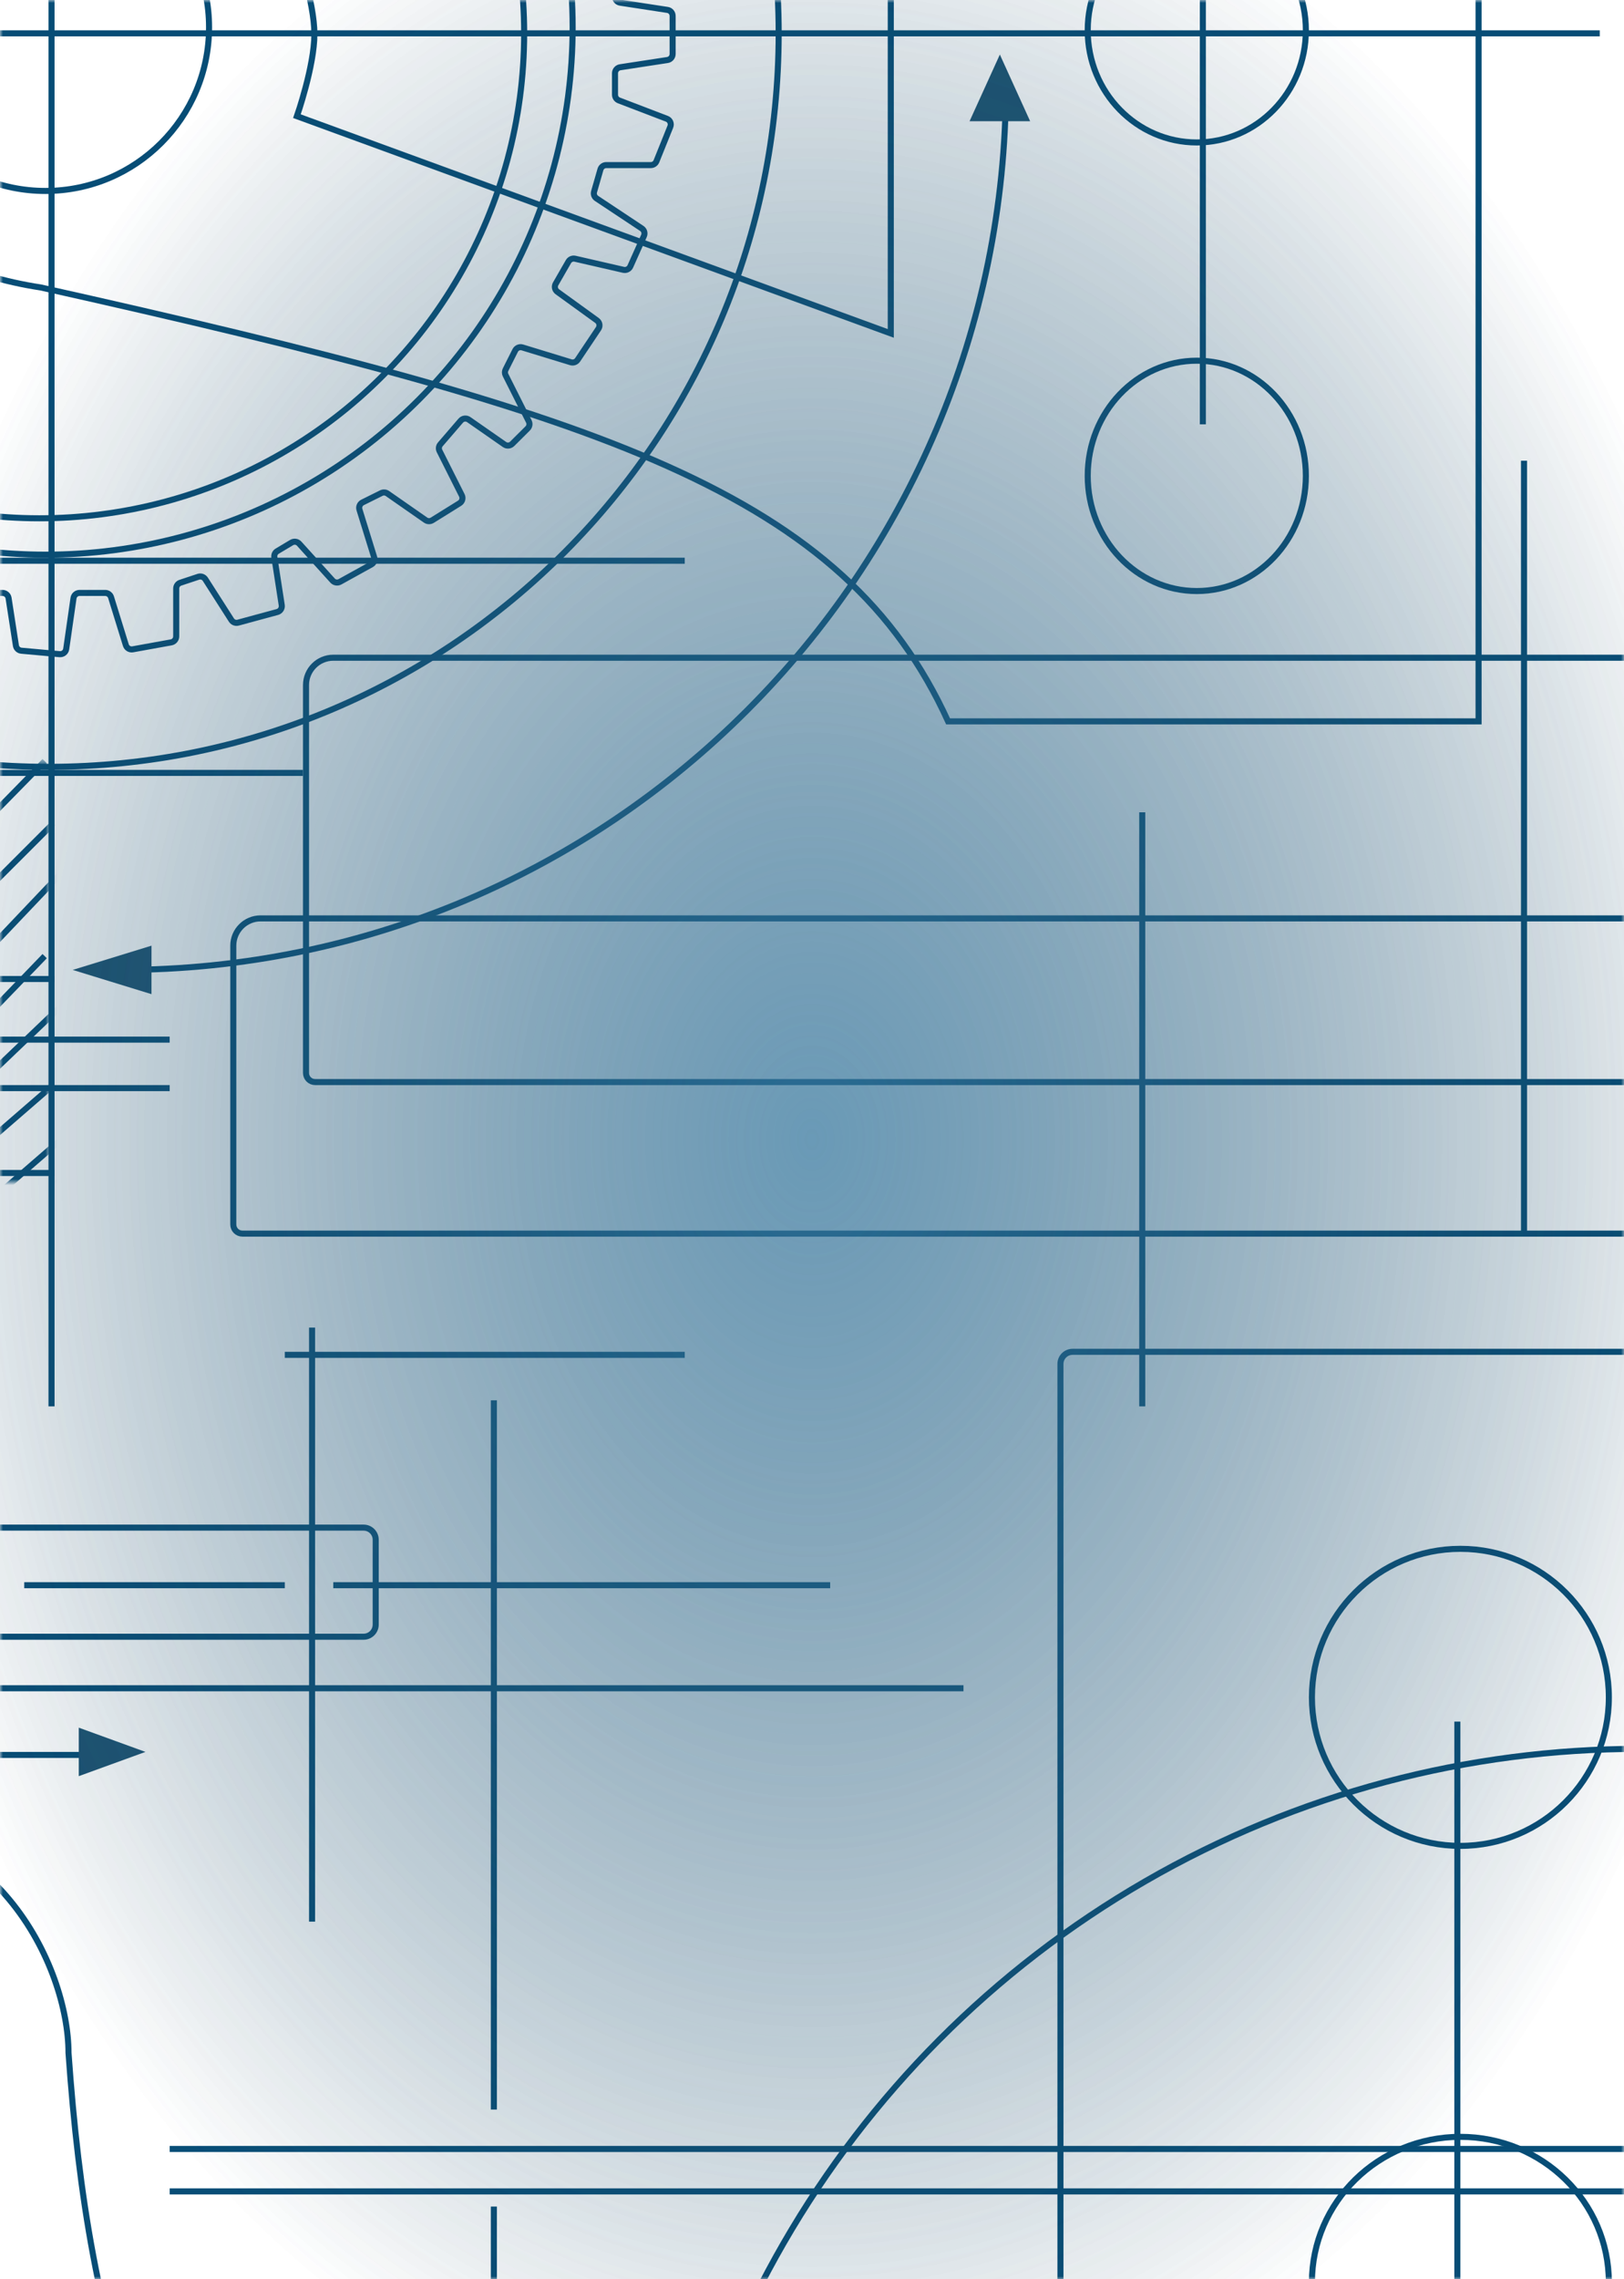 <svg width="268" height="376" viewBox="0 0 268 376" fill="none" xmlns="http://www.w3.org/2000/svg">
<mask id="mask0_890_822" style="mask-type:alpha" maskUnits="userSpaceOnUse" x="0" y="0" width="268" height="376">
<path d="M0 5C0 2.239 2.239 0 5 0H268V376H0V5Z" fill="white"/>
</mask>
<g mask="url(#mask0_890_822)">
<line x1="8.5" y1="-77" x2="8.5" y2="232" stroke="#074D76"/>
<line x1="18" y1="289.5" x2="-132" y2="289.5" stroke="#074D76"/>
<line x1="9" y1="193.5" x2="-132" y2="193.5" stroke="#074D76"/>
<line x1="9" y1="161.5" x2="-101" y2="161.5" stroke="#074D76"/>
<line x1="198.5" y1="-58" x2="198.5" y2="70" stroke="#074D76"/>
<line x1="188.5" y1="134" x2="188.5" y2="232" stroke="#074D76"/>
<line x1="240.5" y1="284" x2="240.5" y2="466" stroke="#074D76"/>
<line x1="51.5" y1="219" x2="51.5" y2="317" stroke="#074D76"/>
<line x1="81.5" y1="231" x2="81.5" y2="348" stroke="#074D76"/>
<line x1="81.5" y1="364" x2="81.5" y2="473" stroke="#074D76"/>
<line x1="113" y1="223.5" x2="47" y2="223.5" stroke="#074D76"/>
<line x1="137" y1="261.5" x2="55" y2="261.5" stroke="#074D76"/>
<line x1="159" y1="278.5" x2="-40" y2="278.5" stroke="#074D76"/>
<line x1="251.5" y1="76" x2="251.5" y2="204" stroke="#074D76"/>
<line x1="264" y1="5.5" x2="-132" y2="5.5" stroke="#074D76"/>
<line x1="450" y1="354.5" x2="28" y2="354.5" stroke="#074D76"/>
<line x1="450" y1="361.5" x2="28" y2="361.5" stroke="#074D76"/>
<line x1="113" y1="92.5" x2="-132" y2="92.5" stroke="#074D76"/>
<line x1="28" y1="171.5" x2="-132" y2="171.5" stroke="#074D76"/>
<line x1="28" y1="179.5" x2="-132" y2="179.5" stroke="#074D76"/>
<line x1="47" y1="261.5" x2="4" y2="261.5" stroke="#074D76"/>
<line x1="50" y1="127.5" x2="-132" y2="127.5" stroke="#074D76"/>
<circle cx="7.5" cy="4.5" r="27" stroke="#074D76"/>
<path d="M215.5 5C215.5 15.23 207.429 23.5 197.5 23.5C187.571 23.5 179.5 15.23 179.5 5C179.5 -5.23 187.571 -13.5 197.5 -13.5C207.429 -13.5 215.5 -5.23 215.5 5Z" stroke="#074D76"/>
<path d="M215.5 78.5C215.5 89.019 207.417 97.5 197.5 97.5C187.583 97.5 179.5 89.019 179.5 78.5C179.5 67.981 187.583 59.5 197.5 59.5C207.417 59.5 215.5 67.981 215.5 78.5Z" stroke="#074D76"/>
<circle cx="241" cy="280" r="24.5" stroke="#074D76"/>
<path d="M265.5 376.5C265.5 389.745 254.541 400.5 241 400.5C227.459 400.5 216.5 389.745 216.5 376.5C216.5 363.255 227.459 352.5 241 352.5C254.541 352.5 265.5 363.255 265.5 376.5Z" stroke="#074D76"/>
<circle cx="6.5" cy="5.5" r="80" stroke="#074D76"/>
<circle cx="7.5" cy="4.5" r="87" stroke="#074D76"/>
<path d="M128.5 5.5C128.5 72.328 74.548 126.5 8 126.5C-58.548 126.5 -112.5 72.328 -112.5 5.5C-112.5 -61.328 -58.548 -115.5 8 -115.5C74.548 -115.5 128.5 -61.328 128.5 5.5Z" stroke="#074D76"/>
<path d="M166 14C166 94.634 100.634 160 20 160" stroke="#074D76"/>
<path d="M50.5 113C50.5 110.515 52.515 108.5 55 108.5H452C452.828 108.5 453.5 109.172 453.5 110V177C453.5 177.828 452.828 178.5 452 178.5H52C51.172 178.5 50.5 177.828 50.5 177V113Z" stroke="#074D76"/>
<path d="M38.5 156C38.5 153.515 40.515 151.5 43 151.5H337C337.828 151.5 338.5 152.172 338.5 153V202C338.5 202.828 337.828 203.5 337 203.5H40C39.172 203.5 38.5 202.828 38.5 202V156Z" stroke="#074D76"/>
<path d="M165 9L170 20H160L165 9Z" fill="#1D5372"/>
<path d="M12 160L25 156L25 164L12 160Z" fill="#1D5372"/>
<path d="M24 289L13 293L13 285L24 289Z" fill="#1D5372"/>
<path d="M286.595 223H177C175.895 223 175 223.895 175 225V471C175 472.105 175.895 473 177 473H291" stroke="#074D76"/>
<path d="M147 55V-43L49 -7.896C49 -7.896 51.882 0.351 51.882 5.634C51.882 10.918 49 19.164 49 19.164L147 55Z" stroke="#074D76"/>
<path d="M244 -76.853V119H156.458C139.32 81.429 100.402 68.356 6.731 47.422C-17.372 43.77 -34.901 27.648 -34.901 5.059C-37.007 -25.373 -5.059 -37.304 8.922 -37.304C56.634 -40.678 84.069 -50.37 141.747 -90V-20.613" stroke="#074D76"/>
<path d="M-145 491C-107.429 473.904 -94.356 435.083 -73.421 341.645C-69.769 317.603 -53.648 300.117 -31.059 300.117C-0.627 298.016 11.304 324.686 11.304 338.632C14.678 386.225 24.37 418.79 64 476.326" stroke="#074D76"/>
<path d="M-132 252H60C61.105 252 62 252.895 62 254V268C62 269.105 61.105 270 60 270H-132" stroke="#074D76"/>
<circle cx="270.5" cy="451.5" r="163" stroke="#074D76"/>
<mask id="mask1_890_822" style="mask-type:alpha" maskUnits="userSpaceOnUse" x="-132" y="6" width="141" height="190">
<path d="M-131.531 195.01L8.104 195.01V189.161L8.104 125.557C-7.248 125.557 -19.465 122.619 -32.105 118.247C-69.494 105.313 -96.578 81.414 -108.24 35.635C-110.506 26.74 -112.19 17.019 -113.254 6.392H-131.531L-131.531 195.01Z" fill="#D9D9D9"/>
</mask>
<g mask="url(#mask1_890_822)">
<path d="M7.373 125.558L-64.272 198.665" stroke="#074D76"/>
<path d="M8.836 135.792L-54.037 198.665" stroke="#074D76"/>
<path d="M10.298 143.834L-45.264 202.32" stroke="#074D76"/>
<path d="M7.374 157.725L-32.105 198.665" stroke="#074D76"/>
<path d="M10.297 165.767L-23.332 197.934" stroke="#074D76"/>
<path d="M8.836 178.926L-13.097 197.934" stroke="#074D76"/>
<path d="M20.533 178.926L-1.399 197.934" stroke="#074D76"/>
<path d="M11.76 192.816L5.911 198.665" stroke="#074D76"/>
</g>
<path d="M-44.067 -72.451L-47.981 -71.154C-48.28 -71.055 -48.608 -71.102 -48.867 -71.282L-55.193 -75.688C-55.539 -75.929 -56 -75.927 -56.344 -75.682L-60.257 -72.902C-60.629 -72.637 -60.775 -72.153 -60.61 -71.726L-57.498 -63.678C-57.341 -63.27 -57.466 -62.807 -57.808 -62.535L-60.334 -60.525C-60.667 -60.26 -61.132 -60.234 -61.492 -60.462L-68.171 -64.691C-68.606 -64.966 -69.177 -64.867 -69.494 -64.462L-73.568 -59.251C-73.854 -58.885 -73.851 -58.37 -73.56 -58.008L-68.608 -51.851C-68.362 -51.546 -68.318 -51.126 -68.494 -50.776L-70.003 -47.773C-70.229 -47.323 -70.756 -47.111 -71.231 -47.28L-79.769 -50.313C-80.26 -50.488 -80.804 -50.255 -81.017 -49.779L-83.284 -44.704C-83.453 -44.325 -83.371 -43.88 -83.076 -43.587L-77.422 -37.963C-77.153 -37.695 -77.059 -37.297 -77.18 -36.937L-78.178 -33.958C-78.332 -33.496 -78.796 -33.213 -79.277 -33.287L-87.171 -34.495C-87.63 -34.565 -88.076 -34.31 -88.25 -33.88L-90.588 -28.064C-90.76 -27.638 -90.619 -27.15 -90.247 -26.88L-83.337 -21.881C-83.029 -21.658 -82.874 -21.28 -82.936 -20.906L-83.425 -17.986C-83.506 -17.505 -83.923 -17.152 -84.412 -17.152H-92.987C-93.463 -17.152 -93.873 -16.816 -93.967 -16.349L-95.106 -10.682C-95.201 -10.213 -94.95 -9.744 -94.509 -9.561L-87.108 -6.493C-86.735 -6.338 -86.491 -5.974 -86.491 -5.569V-2.003C-86.491 -1.509 -86.852 -1.089 -87.34 -1.014L-95.151 0.181C-95.639 0.256 -96 0.676 -96 1.17V7.457C-96 7.95 -95.639 8.37 -95.151 8.445L-87.34 9.641C-86.852 9.715 -86.491 10.135 -86.491 10.629V14.196C-86.491 14.6 -86.735 14.965 -87.108 15.12L-94.523 18.193C-94.958 18.373 -95.208 18.833 -95.123 19.296L-93.956 25.686C-93.869 26.161 -93.455 26.506 -92.972 26.506H-85.686C-85.287 26.506 -84.926 26.743 -84.768 27.11L-83.195 30.76C-82.991 31.235 -83.182 31.788 -83.637 32.035L-90.121 35.553C-90.557 35.79 -90.754 36.31 -90.584 36.776L-88.269 43.107C-88.091 43.594 -87.569 43.864 -87.068 43.728L-80.601 41.974C-80.187 41.862 -79.747 42.026 -79.508 42.382L-77.49 45.395C-77.202 45.824 -77.289 46.401 -77.689 46.727L-84.355 52.152C-84.741 52.467 -84.837 53.017 -84.58 53.444L-81.084 59.24C-80.829 59.663 -80.302 59.837 -79.845 59.647L-72.478 56.594C-72.105 56.439 -71.676 56.524 -71.39 56.809L-68.881 59.304C-68.503 59.681 -68.487 60.288 -68.845 60.684L-74.224 66.629C-74.55 66.99 -74.569 67.533 -74.27 67.916L-70.189 73.135C-69.888 73.52 -69.353 73.631 -68.924 73.398L-62.216 69.758C-61.857 69.564 -61.416 69.607 -61.101 69.867L-57.869 72.547C-57.5 72.853 -57.4 73.377 -57.63 73.798L-61.231 80.364C-61.459 80.78 -61.363 81.298 -61.003 81.606L-57.129 84.909C-56.765 85.219 -56.231 85.228 -55.857 84.931L-49.756 80.076C-49.417 79.805 -48.943 79.785 -48.581 80.025L-45.422 82.119C-45.053 82.365 -44.889 82.824 -45.02 83.248L-47.503 91.277C-47.634 91.701 -47.47 92.161 -47.1 92.406L-41.902 95.854C-41.471 96.139 -40.894 96.05 -40.57 95.647L-35.764 89.672C-35.484 89.323 -35.005 89.203 -34.593 89.379L-30.941 90.936C-30.495 91.126 -30.25 91.609 -30.359 92.082L-32.146 99.785C-32.268 100.309 -31.953 100.835 -31.434 100.976L-25.164 102.677C-24.68 102.808 -24.173 102.561 -23.98 102.098L-20.959 94.888C-20.783 94.468 -20.346 94.22 -19.896 94.284L-16.343 94.789C-15.876 94.855 -15.518 95.24 -15.486 95.712L-14.86 105.053C-14.83 105.504 -14.501 105.878 -14.058 105.967L-8.319 107.108C-7.843 107.203 -7.367 106.941 -7.191 106.488L-4.085 98.453C-3.936 98.067 -3.565 97.813 -3.152 97.813H0.425C0.919 97.813 1.338 98.173 1.414 98.66L2.626 106.5C2.696 106.954 3.067 107.301 3.524 107.343L9.846 107.915C10.376 107.962 10.851 107.587 10.926 107.061L12.131 98.671C12.202 98.179 12.624 97.813 13.121 97.813H17.369C17.807 97.813 18.194 98.099 18.324 98.518L20.77 106.426C20.919 106.909 21.406 107.205 21.903 107.115L28.256 105.966C28.732 105.88 29.078 105.465 29.078 104.982V97.08C29.078 96.649 29.354 96.266 29.763 96.131L32.728 95.147C33.163 95.004 33.639 95.172 33.886 95.558L38.191 102.288C38.426 102.656 38.873 102.829 39.295 102.714L45.769 100.958C46.261 100.825 46.574 100.343 46.496 99.84L45.273 91.931C45.21 91.528 45.398 91.128 45.748 90.919L48.123 89.502C48.532 89.258 49.057 89.336 49.377 89.69L54.878 95.77C55.19 96.115 55.697 96.199 56.103 95.975L61.281 93.113C61.696 92.884 61.893 92.395 61.752 91.943L59.318 84.073C59.173 83.605 59.389 83.1 59.828 82.882L62.925 81.342C63.252 81.179 63.642 81.208 63.942 81.416L70.23 85.795C70.558 86.023 70.99 86.034 71.329 85.824L75.846 83.015C76.285 82.742 76.444 82.179 76.212 81.717L72.533 74.398C72.352 74.037 72.405 73.602 72.669 73.296L76.033 69.391C76.368 69.003 76.942 68.931 77.362 69.224L83.251 73.325C83.648 73.601 84.186 73.554 84.528 73.213L87.08 70.674C87.386 70.37 87.462 69.902 87.268 69.516L83.431 61.881C83.289 61.598 83.289 61.265 83.431 60.983L85.02 57.82C85.239 57.385 85.74 57.17 86.206 57.313L94.198 59.759C94.62 59.888 95.076 59.726 95.322 59.36L98.76 54.229C99.059 53.782 98.951 53.178 98.515 52.862L91.98 48.135C91.566 47.835 91.444 47.27 91.699 46.826L93.808 43.156C94.027 42.774 94.47 42.581 94.899 42.679L102.884 44.513C103.35 44.619 103.826 44.382 104.021 43.946L106.266 38.921C106.465 38.475 106.313 37.95 105.906 37.68L98.445 32.732C98.081 32.491 97.916 32.042 98.036 31.622L99.089 27.957C99.212 27.529 99.604 27.233 100.05 27.233H107.398C107.807 27.233 108.174 26.985 108.326 26.607L110.621 20.901C110.829 20.382 110.572 19.794 110.05 19.594L102.134 16.565C101.747 16.417 101.491 16.045 101.491 15.631V12.084C101.491 11.59 101.852 11.171 102.34 11.096L110.151 9.9C110.639 9.826 111 9.406 111 8.912V2.625C111 2.131 110.639 1.711 110.151 1.637L102.34 0.441C101.852 0.366 101.491 -0.053 101.491 -0.547V-4.77C101.491 -5.21 101.778 -5.598 102.198 -5.726L110.149 -8.16C110.634 -8.308 110.931 -8.797 110.84 -9.296L109.687 -15.604C109.6 -16.079 109.186 -16.424 108.703 -16.424H100.05C99.604 -16.424 99.212 -16.719 99.089 -17.148L98.08 -20.66C97.94 -21.148 98.189 -21.665 98.659 -21.859L105.75 -24.799C106.235 -25 106.482 -25.542 106.315 -26.04L103.956 -33.079C103.8 -33.545 103.329 -33.828 102.845 -33.748L95.593 -32.545C95.181 -32.477 94.77 -32.672 94.562 -33.034L92.439 -36.73C92.181 -37.18 92.309 -37.753 92.735 -38.049L98.554 -42.101C98.975 -42.395 99.106 -42.961 98.855 -43.409L96.033 -48.462C95.804 -48.874 95.318 -49.069 94.868 -48.931L86.841 -46.474C86.419 -46.345 85.963 -46.507 85.717 -46.874L83.692 -49.896C83.413 -50.312 83.485 -50.87 83.86 -51.202L89.147 -55.877C89.516 -56.203 89.592 -56.75 89.327 -57.165L85.184 -63.641C84.895 -64.092 84.303 -64.236 83.84 -63.967L76.481 -59.697C76.125 -59.49 75.678 -59.523 75.356 -59.779L72.912 -61.724C72.522 -62.034 72.42 -62.584 72.672 -63.013L76.929 -70.273C77.175 -70.691 77.085 -71.225 76.716 -71.54L72.794 -74.884C72.461 -75.168 71.981 -75.202 71.61 -74.968L64.735 -70.615C64.402 -70.404 63.976 -70.409 63.647 -70.627L60.612 -72.64C60.159 -72.94 60.029 -73.546 60.318 -74.005L63.456 -79" stroke="#074D76"/>
</g>
<path d="M0 5C0 2.239 2.239 0 5 0H268V376H5C2.239 376 0 373.761 0 371V5Z" fill="url(#paint0_radial_890_822)" fill-opacity="0.5"/>
<path d="M0 5C0 2.239 2.239 0 5 0H268V376H5C2.239 376 0 373.761 0 371V5Z" fill="url(#paint1_radial_890_822)" fill-opacity="0.5"/>
<defs>
<radialGradient id="paint0_radial_890_822" cx="0" cy="0" r="1" gradientUnits="userSpaceOnUse" gradientTransform="translate(134 188) rotate(90) scale(223 158.947)">
<stop stop-color="#38789E"/>
<stop offset="1" stop-color="#17425C" stop-opacity="0"/>
</radialGradient>
<radialGradient id="paint1_radial_890_822" cx="0" cy="0" r="1" gradientUnits="userSpaceOnUse" gradientTransform="translate(134 188) rotate(90) scale(223 158.947)">
<stop stop-color="#38789E"/>
<stop offset="1" stop-color="#17425C" stop-opacity="0"/>
</radialGradient>
</defs>
</svg>
